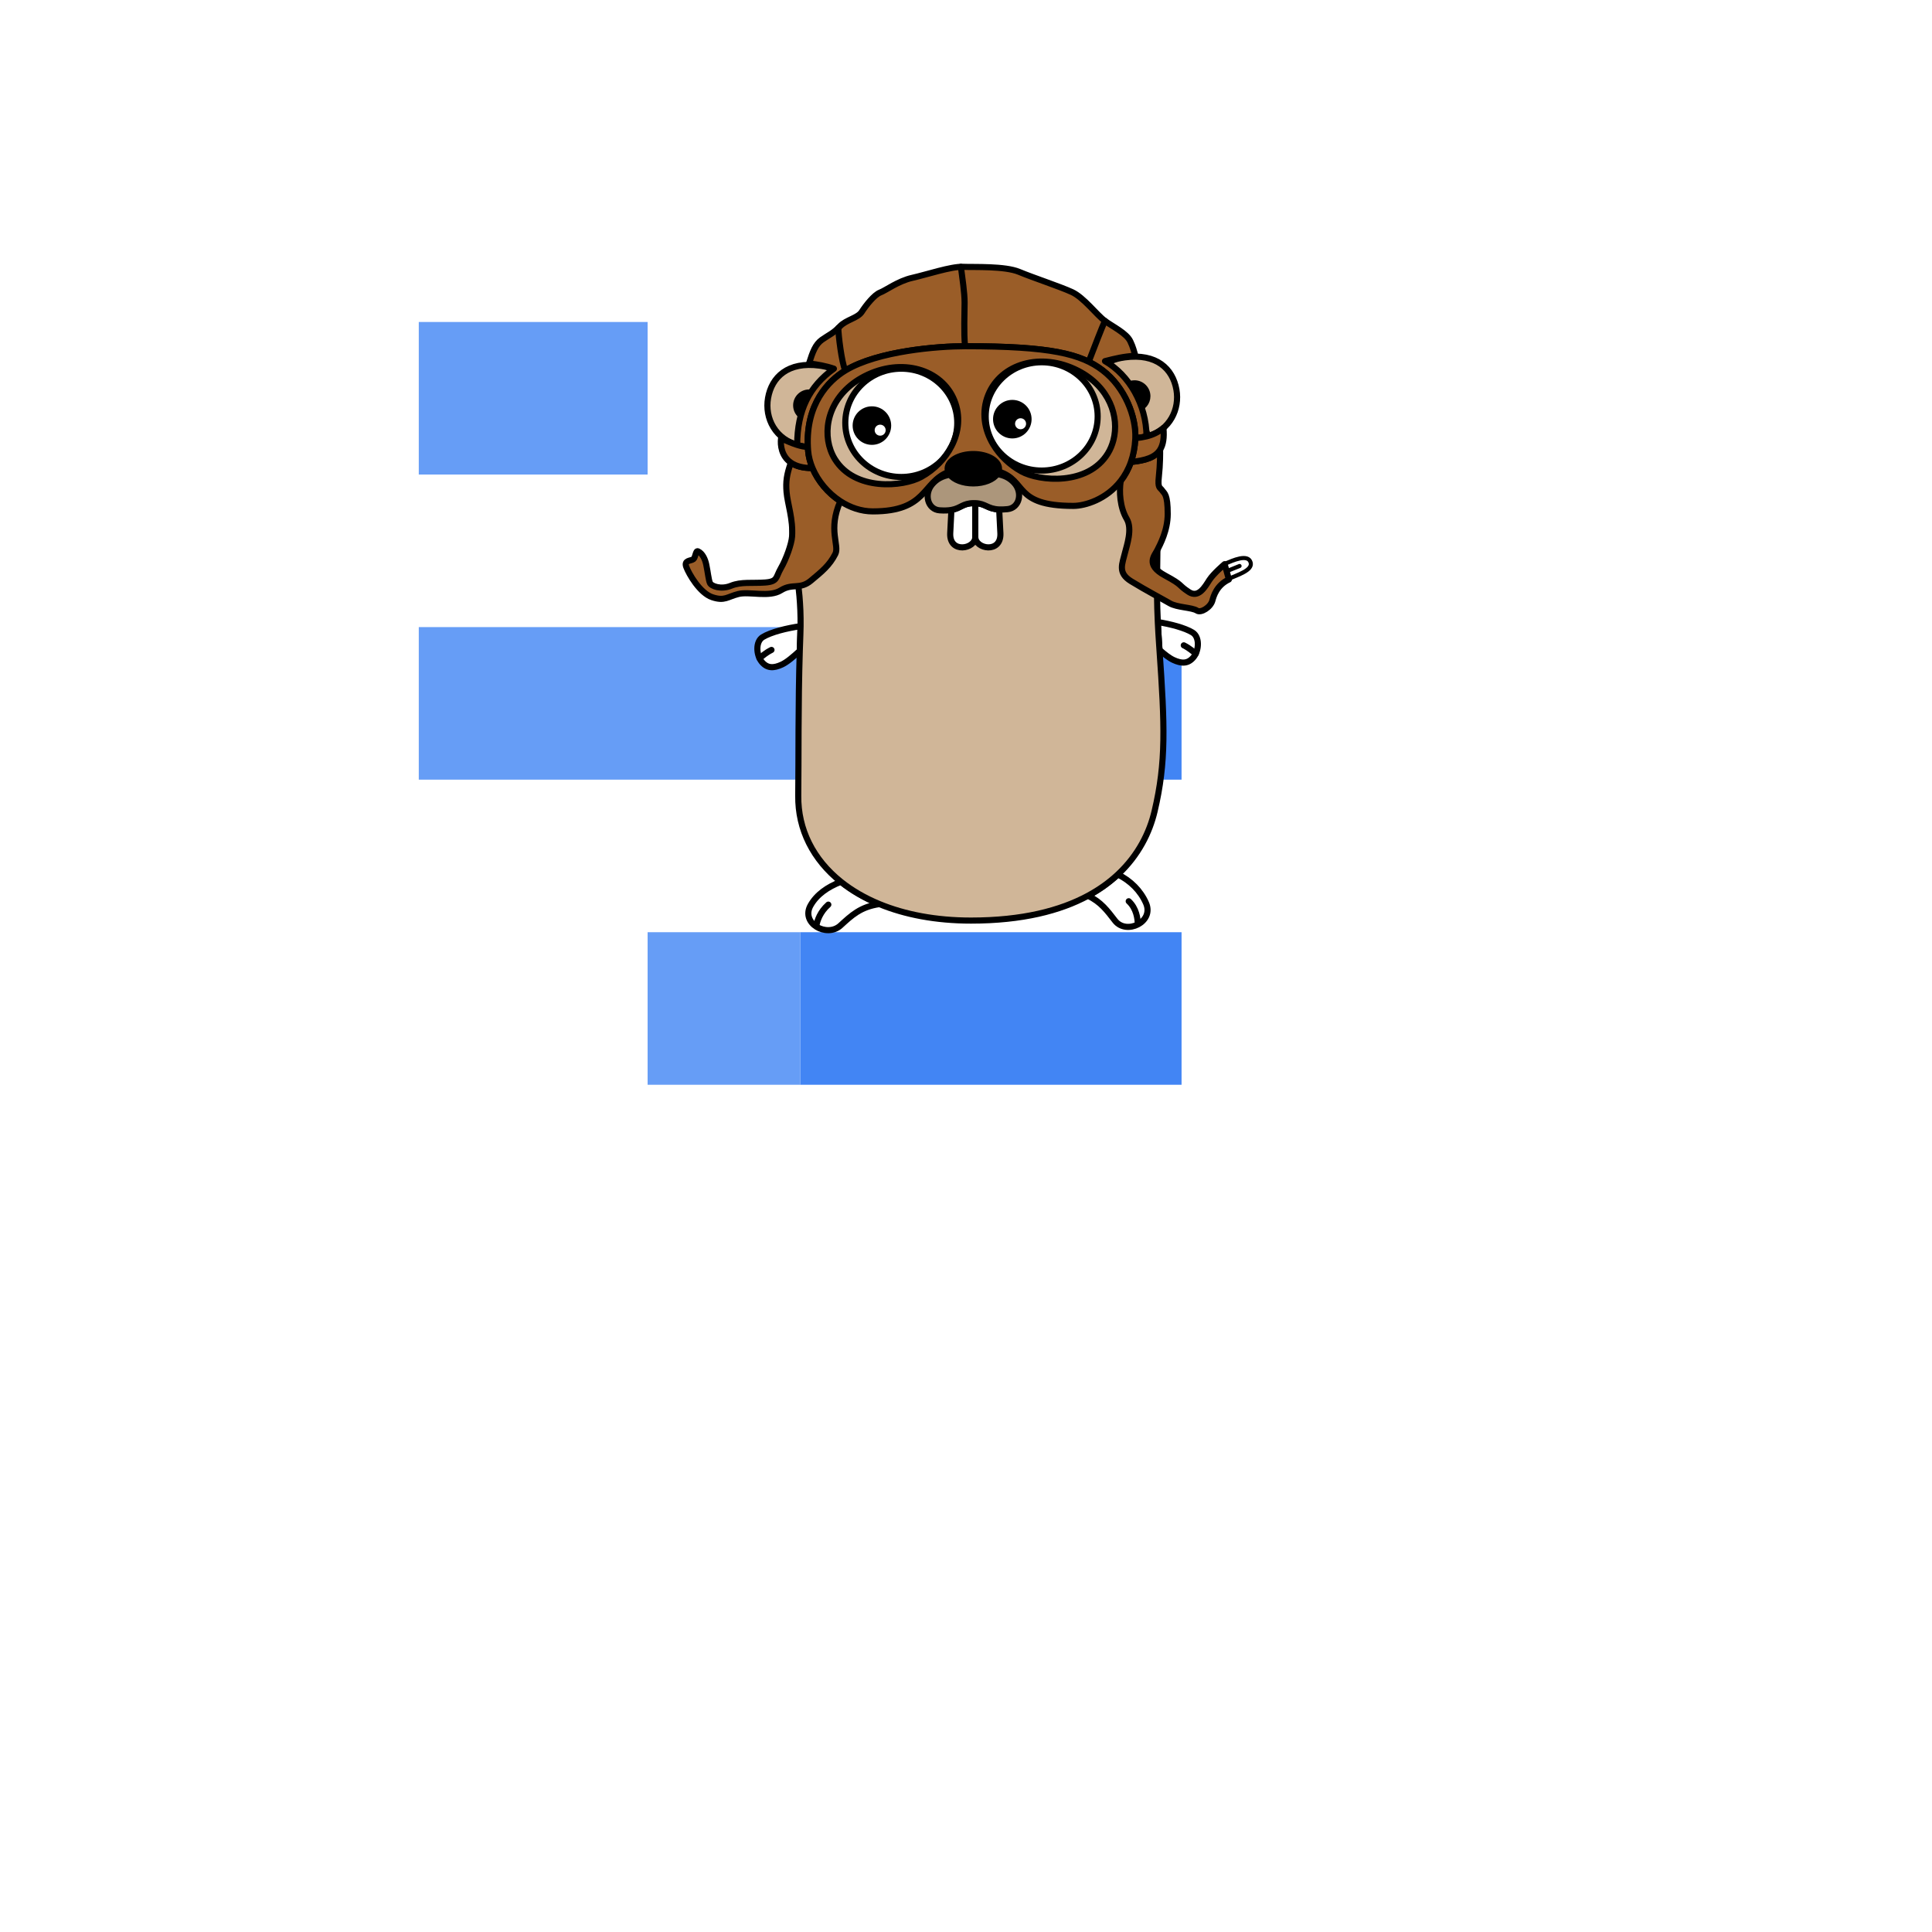 <svg xmlns="http://www.w3.org/2000/svg" xmlns:xlink="http://www.w3.org/1999/xlink" version="1.1" xml:space="preserve" viewBox="0 0 1080 1080">
<desc>Created with Fabric.js 4.2.0</desc>
<defs>
</defs>
<g transform="matrix(1 0 0 1 540 540)" id="ff34a6ab-0b75-4820-8fdc-fa773cc4215b">
<rect style="stroke: none; stroke-width: 1; stroke-dasharray: none; stroke-linecap: butt; stroke-dashoffset: 0; stroke-linejoin: miter; stroke-miterlimit: 4; fill: rgb(255,255,255); fill-rule: nonzero; opacity: 1;" vector-effect="non-scaling-stroke" x="-540" y="-540" rx="0" ry="0" width="1080" height="1080"/>
</g>
<g transform="matrix(Infinity NaN NaN Infinity 0 0)" id="73d8eaa8-528a-45ed-bf33-7b66b676819d">
</g>
<g transform="matrix(5.33 0 0 5.33 447.3 393.19)">
<g style="" vector-effect="non-scaling-stroke">
		<g transform="matrix(1 0 0 1 20 16)">
<path style="stroke: none; stroke-width: 1; stroke-dasharray: none; stroke-linecap: round; stroke-dashoffset: 0; stroke-linejoin: round; stroke-miterlimit: 4; fill: rgb(66,133,244); fill-rule: nonzero; opacity: 1;" vector-effect="non-scaling-stroke" transform=" translate(-60, -56)" d="M 40 48 L 80 48 L 80 32 L 40 32 L 40 48 z M 40 80 L 80 80 L 80 64 L 40 64 L 40 80 z" stroke-linecap="round"/>
</g>
		<g transform="matrix(1 0 0 1 -20 0)">
<path style="stroke: none; stroke-width: 1; stroke-dasharray: none; stroke-linecap: round; stroke-dashoffset: 0; stroke-linejoin: round; stroke-miterlimit: 4; fill: rgb(102,157,246); fill-rule: nonzero; opacity: 1;" vector-effect="non-scaling-stroke" transform=" translate(-20, -40)" d="M 24 80 L 40 80 L 40 64 L 24 64 L 24 80 z M 0 0 L 24 0 L 24 16 L 0 16 z M 0 32 L 40 32 L 40 48 L 0 48 z" stroke-linecap="round"/>
</g>
</g>
</g>
<g transform="matrix(0.57 0 0 0.57 541 334.56)">
<g style="" vector-effect="non-scaling-stroke">
		<g transform="matrix(1 0 0 1 -185.18 47.26)">
<path style="stroke: rgb(0,0,0); stroke-width: 6; stroke-dasharray: none; stroke-linecap: round; stroke-dashoffset: 0; stroke-linejoin: round; stroke-miterlimit: 10; fill: rgb(255,255,255); fill-rule: nonzero; opacity: 1;" vector-effect="non-scaling-stroke" transform=" translate(-94.44, -375.54)" d="M 115.612 355.432 C 102.234 357.308 86.654 361.186 78.546 366.116 C 71.209 370.579 72.172 383.716 77.392 390.215 C 82.901 397.077 89.366 396.71 97.171 393.12 C 102.294 390.763 108.464 385.511 114.838 379.628 C 114.998 374.502 115.177 369.372 115.381 364.253 C 115.502 361.214 115.577 358.278 115.612 355.432 z" stroke-linecap="round"/>
</g>
		<g transform="matrix(1 0 0 1 206 42.99)">
<path style="stroke: rgb(0,0,0); stroke-width: 6; stroke-dasharray: none; stroke-linecap: round; stroke-dashoffset: 0; stroke-linejoin: round; stroke-miterlimit: 10; fill: rgb(255,255,255); fill-rule: nonzero; opacity: 1;" vector-effect="non-scaling-stroke" transform=" translate(-485.61, -371.27)" d="M 499.977 361.616 C 492.477 357.056 478.588 353.399 465.959 351.39 C 466.275 358.206 466.71 365.7 467.298 374.153 C 467.404 375.68 467.509 377.186 467.611 378.682 C 472.57 383.061 477.291 386.75 481.351 388.619 C 489.158 392.21 495.621 392.577 501.13 385.715 C 506.351 379.216 507.314 366.077 499.977 361.616 z" stroke-linecap="round"/>
</g>
		<g transform="matrix(1 0 0 1 -121.53 301.55)">
<path style="stroke: rgb(0,0,0); stroke-width: 6; stroke-dasharray: none; stroke-linecap: round; stroke-dashoffset: 0; stroke-linejoin: round; stroke-miterlimit: 10; fill: rgb(255,255,255); fill-rule: nonzero; opacity: 1;" vector-effect="non-scaling-stroke" transform=" translate(-158.09, -629.83)" d="M 125.43 629.265 C 115.576 646.786 141.33 661.216 154.68 649.066 C 165.588 639.138 174.198 630.718 192.936 627.968 C 178.586 622.062 165.936 614.687 155.184 606.097 C 142.067 611.226 131.448 618.566 125.43 629.265 z" stroke-linecap="round"/>
</g>
		<g transform="matrix(1 0 0 1 147.07 296.37)">
<path style="stroke: rgb(0,0,0); stroke-width: 6; stroke-dasharray: none; stroke-linecap: round; stroke-dashoffset: 0; stroke-linejoin: round; stroke-miterlimit: 10; fill: rgb(255,255,255); fill-rule: nonzero; opacity: 1;" vector-effect="non-scaling-stroke" transform=" translate(-426.68, -624.65)" d="M 424.005 644.267 C 435.042 658.55 462.465 645.579 454.448 627.146 C 449.181 615.035 439.23 604.99 426.771 598.951 C 418.613 606.569 408.922 613.64 397.463 619.818 C 410.143 625.823 416.355 634.367 424.005 644.267 z" stroke-linecap="round"/>
</g>
		<g transform="matrix(1 0 0 1 -198.41 54.49)">
<path style="stroke: rgb(0,0,0); stroke-width: 6; stroke-dasharray: none; stroke-linecap: round; stroke-dashoffset: 0; stroke-linejoin: round; stroke-miterlimit: 10; fill: none; fill-rule: nonzero; opacity: 1;" vector-effect="non-scaling-stroke" transform=" translate(-81.2, -382.77)" d="M 75.308 386.816 C 78.641 384.419 80.996 381.825 87.092 378.719" stroke-linecap="round"/>
</g>
		<g transform="matrix(1 0 0 1 217.71 49.99)">
<path style="stroke: rgb(0,0,0); stroke-width: 6; stroke-dasharray: none; stroke-linecap: round; stroke-dashoffset: 0; stroke-linejoin: round; stroke-miterlimit: 10; fill: none; fill-rule: nonzero; opacity: 1;" vector-effect="non-scaling-stroke" transform=" translate(-497.32, -378.27)" d="M 503.215 382.316 C 499.882 379.919 497.527 377.325 491.432 374.219" stroke-linecap="round"/>
</g>
		<g transform="matrix(1 0 0 1 -142.63 310.47)">
<path style="stroke: rgb(0,0,0); stroke-width: 6; stroke-dasharray: none; stroke-linecap: round; stroke-dashoffset: 0; stroke-linejoin: round; stroke-miterlimit: 10; fill: none; fill-rule: nonzero; opacity: 1;" vector-effect="non-scaling-stroke" transform=" translate(-136.98, -638.75)" d="M 131.13 648.991 C 132.03 644.04 134.73 635.716 142.83 628.515" stroke-linecap="round"/>
</g>
		<g transform="matrix(1 0 0 1 162.26 308)">
<path style="stroke: rgb(0,0,0); stroke-width: 6; stroke-dasharray: none; stroke-linecap: round; stroke-dashoffset: 0; stroke-linejoin: round; stroke-miterlimit: 10; fill: none; fill-rule: nonzero; opacity: 1;" vector-effect="non-scaling-stroke" transform=" translate(-441.88, -636.28)" d="M 446.31 647.382 C 446.284 642.351 445.006 632.116 437.444 625.187" stroke-linecap="round"/>
</g>
		<g transform="matrix(1 0 0 1 -161.15 -189.53)">
<path style="stroke: rgb(0,0,0); stroke-width: 6; stroke-dasharray: none; stroke-linecap: round; stroke-dashoffset: 0; stroke-linejoin: round; stroke-miterlimit: 10; fill: rgb(208,182,152); fill-rule: nonzero; opacity: 1;" vector-effect="non-scaling-stroke" transform=" translate(-118.47, -138.75)" d="M 111.331 138.898 C 111.331 131.929 116.972 126.28 123.931 126.28 C 128.012 126.28 131.628 128.231 133.931 131.244 C 139.5 122.133 146.214 114.274 153.844 107.515 C 150.064 103.857 143.922 101.185 134.281 99.89 C 103.231 95.716 87.364 111.056 83.739 131.615 C 80.241 151.453 90.91 172.758 114.743 178.297 C 117.203 168.612 120.217 159.728 123.693 151.504 C 116.845 151.375 111.331 145.786 111.331 138.898 z" stroke-linecap="round"/>
</g>
		<g transform="matrix(1 0 0 1 -156.98 -189.39)">
<path style="stroke: none; stroke-width: 1; stroke-dasharray: none; stroke-linecap: butt; stroke-dashoffset: 0; stroke-linejoin: miter; stroke-miterlimit: 4; fill: rgb(0,0,0); fill-rule: nonzero; opacity: 1;" vector-effect="non-scaling-stroke" transform=" translate(-122.63, -138.89)" d="M 123.931 126.28 C 116.972 126.28 111.331 131.929 111.331 138.898 C 111.331 145.786 116.845 151.375 123.693 151.503 C 126.172 145.637 128.884 140.104 131.805 134.865 C 132.492 133.634 133.205 132.431 133.931 131.243 C 131.628 128.231 128.011 126.28 123.931 126.28 z" stroke-linecap="round"/>
</g>
		<g transform="matrix(1 0 0 1 169.28 -198.03)">
<path style="stroke: rgb(0,0,0); stroke-width: 6; stroke-dasharray: none; stroke-linecap: round; stroke-dashoffset: 0; stroke-linejoin: round; stroke-miterlimit: 10; fill: rgb(208,182,152); fill-rule: nonzero; opacity: 1;" vector-effect="non-scaling-stroke" transform=" translate(-448.9, -130.25)" d="M 484.238 123.515 C 480.613 102.955 464.746 87.616 433.697 91.79 C 422.932 93.237 416.531 96.4 412.908 100.735 C 419.775 106.665 426.165 113.48 432.18 121.253 C 432.472 121.63 432.75 122.011 433.037 122.389 C 435.333 119.294 439 117.28 443.145 117.28 C 450.104 117.28 455.745 122.929 455.745 129.898 C 455.745 136.007 451.41 141.1 445.652 142.264 C 449.929 150.547 453.397 159.463 456.173 169.406 C 477.937 162.855 487.59 142.516 484.238 123.515 z" stroke-linecap="round"/>
</g>
		<g transform="matrix(1 0 0 1 164.78 -198.51)">
<path style="stroke: none; stroke-width: 1; stroke-dasharray: none; stroke-linecap: butt; stroke-dashoffset: 0; stroke-linejoin: miter; stroke-miterlimit: 4; fill: rgb(0,0,0); fill-rule: nonzero; opacity: 1;" vector-effect="non-scaling-stroke" transform=" translate(-444.39, -129.77)" d="M 455.746 129.898 C 455.746 122.929 450.105 117.28 443.146 117.28 C 439 117.28 435.334 119.294 433.038 122.389 C 437.853 128.734 442.045 135.275 445.653 142.264 C 451.411 141.1 455.746 136.007 455.746 129.898 z" stroke-linecap="round"/>
</g>
		<g transform="matrix(1 0 0 1 9.77 27.51)">
<path style="stroke: rgb(0,0,0); stroke-width: 6; stroke-dasharray: none; stroke-linecap: round; stroke-dashoffset: 0; stroke-linejoin: round; stroke-miterlimit: 10; fill: rgb(208,182,152); fill-rule: nonzero; opacity: 1;" vector-effect="non-scaling-stroke" transform=" translate(-289.38, -355.79)" d="M 433.038 122.389 C 432.751 122.011 432.473 121.63 432.181 121.253 C 426.165 113.48 419.776 106.665 412.909 100.735 C 383.112 75.007 344.327 65.945 288.181 67.612 C 239.499 69.059 187.708 77.518 153.844 107.515 C 146.214 114.273 139.501 122.132 133.931 131.244 C 133.205 132.432 132.492 133.635 131.805 134.866 C 128.884 140.105 126.172 145.637 123.693 151.504 C 120.217 159.728 117.203 168.612 114.743 178.297 C 109.976 197.067 107.28 218.83 107.281 244.554 C 107.283 289.687 116.147 312.082 115.613 355.433 C 115.578 358.279 115.503 361.215 115.382 364.254 C 115.178 369.373 114.999 374.503 114.839 379.629 C 113.186 432.736 113.777 485.491 113.34 521.665 C 112.939 554.869 127.986 584.369 155.185 606.098 C 165.937 614.688 178.587 622.063 192.937 627.969 C 218.05 638.306 248.355 644.155 282.781 644.155 C 333.046 644.155 370.237 634.503 397.465 619.819 C 408.924 613.641 418.614 606.57 426.773 598.952 C 447.132 579.944 457.943 557.53 462.782 537.056 C 474.252 488.533 472.748 452.976 467.613 378.685 C 467.51 377.189 467.406 375.683 467.3 374.156 C 466.712 365.703 466.278 358.209 465.961 351.393 C 464.228 314.05 466.025 297.076 465.482 254.456 C 465.019 218.185 462.287 191.295 456.176 169.409 C 453.4 159.467 449.932 150.551 445.655 142.267 C 442.045 135.275 437.854 128.733 433.038 122.389 z" stroke-linecap="round"/>
</g>
		<g transform="matrix(1 0 0 1 -65.23 -172.27)">
<ellipse style="stroke: rgb(0,0,0); stroke-width: 6; stroke-dasharray: none; stroke-linecap: round; stroke-dashoffset: 0; stroke-linejoin: round; stroke-miterlimit: 10; fill: rgb(255,255,255); fill-rule: nonzero; opacity: 1;" vector-effect="non-scaling-stroke" cx="0" cy="0" rx="54.9" ry="53.1"/>
</g>
		<g transform="matrix(1 0 0 1 -94.03 -169.57)">
<circle style="stroke: none; stroke-width: 1; stroke-dasharray: none; stroke-linecap: butt; stroke-dashoffset: 0; stroke-linejoin: miter; stroke-miterlimit: 4; fill: rgb(0,0,0); fill-rule: nonzero; opacity: 1;" vector-effect="non-scaling-stroke" cx="0" cy="0" r="18.9"/>
</g>
		<g transform="matrix(1 0 0 1 -85.93 -165.07)">
<circle style="stroke: none; stroke-width: 1; stroke-dasharray: none; stroke-linecap: butt; stroke-dashoffset: 0; stroke-linejoin: miter; stroke-miterlimit: 4; fill: rgb(255,255,255); fill-rule: nonzero; opacity: 1;" vector-effect="non-scaling-stroke" cx="0" cy="0" r="5.4"/>
</g>
		<g transform="matrix(1 0 0 1 72.47 -178.57)">
<ellipse style="stroke: rgb(0,0,0); stroke-width: 6; stroke-dasharray: none; stroke-linecap: round; stroke-dashoffset: 0; stroke-linejoin: round; stroke-miterlimit: 10; fill: rgb(255,255,255); fill-rule: nonzero; opacity: 1;" vector-effect="non-scaling-stroke" cx="0" cy="0" rx="54.9" ry="53.1"/>
</g>
		<g transform="matrix(1 0 0 1 43.67 -175.87)">
<circle style="stroke: none; stroke-width: 1; stroke-dasharray: none; stroke-linecap: butt; stroke-dashoffset: 0; stroke-linejoin: miter; stroke-miterlimit: 4; fill: rgb(0,0,0); fill-rule: nonzero; opacity: 1;" vector-effect="non-scaling-stroke" cx="0" cy="0" r="18.9"/>
</g>
		<g transform="matrix(1 0 0 1 51.77 -171.37)">
<circle style="stroke: none; stroke-width: 1; stroke-dasharray: none; stroke-linecap: butt; stroke-dashoffset: 0; stroke-linejoin: miter; stroke-miterlimit: 4; fill: rgb(255,255,255); fill-rule: nonzero; opacity: 1;" vector-effect="non-scaling-stroke" cx="0" cy="0" r="5.4"/>
</g>
		<g transform="matrix(1 0 0 1 -4.94 -71.82)">
<path style="stroke: rgb(0,0,0); stroke-width: 6; stroke-dasharray: none; stroke-linecap: round; stroke-dashoffset: 0; stroke-linejoin: round; stroke-miterlimit: 10; fill: rgb(255,255,255); fill-rule: nonzero; opacity: 1;" vector-effect="non-scaling-stroke" transform=" translate(-274.67, -256.46)" d="M 285.228 234.764 C 274.444 234.952 272.827 239.763 263.543 241.421 C 263.215 247.148 262.798 254.987 262.38 264.317 C 261.48 284.417 286.98 279.917 286.98 267.917 C 286.98 258.788 286.98 242.203 286.98 234.785 C 286.42 234.764 285.843 234.753 285.228 234.764 z" stroke-linecap="round"/>
</g>
		<g transform="matrix(1 0 0 1 19.68 -71.81)">
<path style="stroke: rgb(0,0,0); stroke-width: 6; stroke-dasharray: none; stroke-linecap: round; stroke-dashoffset: 0; stroke-linejoin: round; stroke-miterlimit: 10; fill: rgb(255,255,255); fill-rule: nonzero; opacity: 1;" vector-effect="non-scaling-stroke" transform=" translate(-299.29, -256.47)" d="M 286.98 267.916 C 286.98 279.916 312.48 284.416 311.58 264.316 C 311.151 254.734 310.723 246.726 310.391 240.963 C 298.702 240.43 297.276 235.15 286.98 234.784 C 286.98 242.201 286.98 258.786 286.98 267.916 z" stroke-linecap="round"/>
</g>
		<g transform="matrix(1 0 0 1 5.49 -104.17)">
<path style="stroke: rgb(0,0,0); stroke-width: 6; stroke-dasharray: none; stroke-linecap: round; stroke-dashoffset: 0; stroke-linejoin: round; stroke-miterlimit: 10; fill: rgb(172,150,123); fill-rule: nonzero; opacity: 1;" vector-effect="non-scaling-stroke" transform=" translate(-285.1, -224.11)" d="M 324.934 214.718 C 320.58 210.033 315.413 207.48 308.509 206.247 C 304.845 211.613 295.718 215.416 285.03 215.416 C 274.752 215.416 265.918 211.898 261.996 206.856 C 254.605 208.273 249.243 211.041 244.846 216.116 C 236.219 226.075 240.409 241.007 252.002 241.811 C 256.959 242.155 260.626 241.942 263.543 241.42 C 272.827 239.762 274.444 234.951 285.228 234.763 C 285.843 234.753 286.42 234.763 286.98 234.783 C 297.275 235.149 298.701 240.429 310.391 240.962 C 312.703 241.067 315.415 240.988 318.68 240.646 C 330.238 239.438 333.904 224.37 324.934 214.718 z" stroke-linecap="round"/>
</g>
		<g transform="matrix(1 0 0 1 5.42 -127.27)">
<path style="stroke: none; stroke-width: 1; stroke-dasharray: none; stroke-linecap: butt; stroke-dashoffset: 0; stroke-linejoin: miter; stroke-miterlimit: 4; fill: rgb(0,0,0); fill-rule: nonzero; opacity: 1;" vector-effect="non-scaling-stroke" transform=" translate(-285.03, -201.02)" d="M 285.03 215.416 C 295.718 215.416 304.844 211.613 308.509 206.247 C 309.616 204.625 310.231 202.862 310.231 201.016 C 310.231 193.063 298.95 186.616 285.031 186.616 C 271.114 186.616 259.831 193.063 259.831 201.016 C 259.831 203.096 260.609 205.07 261.997 206.856 C 265.918 211.897 274.752 215.416 285.03 215.416 z" stroke-linecap="round"/>
</g>
		<g transform="matrix(1 0 0 1 260.51 -29.45)">
<path style="stroke: rgb(0,0,0); stroke-width: 4; stroke-dasharray: none; stroke-linecap: round; stroke-dashoffset: 0; stroke-linejoin: round; stroke-miterlimit: 10; fill: none; fill-rule: nonzero; opacity: 1;" vector-effect="non-scaling-stroke" transform=" translate(-540.12, -298.84)" d="M 534.104 301.255 C 537.366 300.018 543.891 297.317 546.141 296.418" stroke-linecap="round"/>
</g>
		<g transform="matrix(1 0 0 1 265.49 -29.64)">
<path style="stroke: rgb(0,0,0); stroke-width: 4; stroke-dasharray: none; stroke-linecap: round; stroke-dashoffset: 0; stroke-linejoin: round; stroke-miterlimit: 10; fill: none; fill-rule: nonzero; opacity: 1;" vector-effect="non-scaling-stroke" transform=" translate(-545.1, -298.64)" d="M 532.979 293.718 C 538.743 291.355 554.633 283.803 557.053 293.156 C 559.004 300.693 543.953 305.083 536.354 308.681" stroke-linecap="round"/>
</g>
		<g transform="matrix(1 0 0 1 -200.8 -66.44)">
<path style="stroke: rgb(0,0,0); stroke-width: 6; stroke-dasharray: none; stroke-linecap: round; stroke-dashoffset: 0; stroke-linejoin: round; stroke-miterlimit: 10; fill: rgb(154,93,40); fill-rule: nonzero; opacity: 1;" vector-effect="non-scaling-stroke" transform=" translate(-78.81, -261.84)" d="M 127.301 200.344 C 117.613 200.473 110.812 198.328 106.095 195.047 C 101.989 206.937 101.02 213.648 101.88 223.968 C 102.817 235.21 108.48 250.817 107.28 267.618 C 106.764 274.843 101.473 289.668 96.277 298.668 C 91.08 307.668 93.33 311.718 80.73 312.618 C 68.13 313.518 57.33 311.718 47.43 315.768 C 37.53 319.818 28.08 316.218 26.73 313.068 C 25.38 309.918 24.727 302.763 23.13 295.068 C 22.028 289.756 19.437 284.074 15.03 282.018 C 12.683 280.923 12.675 288.028 10.53 289.668 C 7.98 291.618 1.037 290.568 3.533 297.318 C 6.029 304.068 16.829 322.968 28.979 327.018 C 41.129 331.068 43.829 326.568 54.629 323.868 C 65.429 321.168 84.822 327.468 96.276 320.268 C 107.729 313.068 114.929 319.818 125.729 310.818 C 136.529 301.818 144.061 295.771 149.701 284.607 C 153.938 276.221 142.166 260.892 154.62 232.854 C 142.457 224.926 132.646 213.1 127.301 200.344 z" stroke-linecap="round"/>
</g>
		<g transform="matrix(1 0 0 1 202.66 -66.7)">
<path style="stroke: rgb(0,0,0); stroke-width: 6; stroke-dasharray: none; stroke-linecap: round; stroke-dashoffset: 0; stroke-linejoin: round; stroke-miterlimit: 10; fill: rgb(154,93,40); fill-rule: nonzero; opacity: 1;" vector-effect="non-scaling-stroke" transform=" translate(-482.27, -261.58)" d="M 531.479 294.618 C 531.479 294.618 520.608 303.8 516.479 310.218 C 512.266 316.768 505.979 328.218 496.379 321.918 C 485.035 314.474 491.527 315.707 472.979 305.718 C 453.479 295.218 462.78 286.218 465.479 280.818 C 468.178 275.418 475.678 261.666 475.684 245.419 C 475.69 225.767 472.391 225.446 470.278 222.318 C 468.155 219.174 465.686 220.462 466.979 208.818 C 468.321 196.73 468.254 185.573 468.2 182.364 C 463.471 189.903 454.022 192.963 439.591 194.399 C 437.073 201.616 433.622 207.747 429.616 212.925 C 427.905 223.322 428.809 239.002 435.479 250.217 C 441.35 260.086 435.356 276.8 433.979 282.617 C 431.209 294.31 426.178 303.017 439.872 311.417 C 454.593 320.448 470.579 328.817 477.78 333.017 C 484.979 337.217 499.38 336.917 504.479 340.217 C 508.315 342.699 517.678 336.917 519.479 330.317 C 520.686 325.89 523.678 315.317 535.678 309.617 C 533.88 302.718 531.479 294.618 531.479 294.618 z" stroke-linecap="round"/>
</g>
		<g transform="matrix(1 0 0 1 3.98 -236.97)">
<path style="stroke: rgb(0,0,0); stroke-width: 6; stroke-dasharray: none; stroke-linecap: round; stroke-dashoffset: 0; stroke-linejoin: round; stroke-miterlimit: 10; fill: rgb(154,93,40); fill-rule: nonzero; opacity: 1;" vector-effect="non-scaling-stroke" transform=" translate(-283.59, -91.31)" d="M 159.479 104.718 C 191.429 85.368 250.829 80.873 276.929 80.868 C 361.53 80.852 390.805 88.494 411.836 104.508 C 433.742 121.189 444.766 150.008 443.902 171.086 C 447.996 170.661 451.597 170.099 454.902 169.281 C 454.701 137.979 437.793 109.122 414.177 95.493 C 424.103 92.949 432.423 90.907 443.956 90.203 C 442.622 85.949 441.778 81.767 438.927 75.917 C 435.12 68.104 422.279 61.967 414.177 56.117 C 406.077 50.267 393.478 33.167 381.779 27.767 C 370.078 22.367 343.978 13.817 329.943 7.967 C 315.91 2.117 285.928 3.467 274.666 3.017 C 263.403 2.567 239.128 10.667 225.178 13.817 C 211.228 16.967 199.528 25.967 193.678 28.217 C 187.828 30.467 179.728 40.817 175.678 47.117 C 171.628 53.417 160.378 54.767 154.078 61.517 C 147.778 68.267 142.828 70.067 136.528 74.567 C 130.228 79.067 127.528 86.267 123.928 97.729 C 132.358 98.837 139.939 100.083 148.297 102.917 C 124.109 120.172 112.381 143.834 112.286 177.668 C 115.884 178.803 119.433 179.575 122.78 179.628 C 120.719 137.599 142.932 114.74 159.479 104.718 z" stroke-linecap="round"/>
</g>
		<g transform="matrix(1 0 0 1 -167.83 -142.45)">
<path style="stroke: rgb(0,0,0); stroke-width: 6; stroke-dasharray: none; stroke-linecap: round; stroke-dashoffset: 0; stroke-linejoin: round; stroke-miterlimit: 10; fill: rgb(154,93,40); fill-rule: nonzero; opacity: 1;" vector-effect="non-scaling-stroke" transform=" translate(-111.78, -185.83)" d="M 123.03 183.468 C 122.923 182.17 122.844 180.892 122.782 179.629 C 119.435 179.576 115.886 178.804 112.288 177.669 C 106.966 175.99 101.535 173.508 96.48 171.318 C 95.651 178.002 96.931 188.673 106.095 195.047 C 110.812 198.328 117.614 200.473 127.301 200.344 C 124.982 194.812 123.493 189.107 123.03 183.468 z" stroke-linecap="round"/>
</g>
		<g transform="matrix(1 0 0 1 176.07 -150.53)">
<path style="stroke: rgb(0,0,0); stroke-width: 6; stroke-dasharray: none; stroke-linecap: round; stroke-dashoffset: 0; stroke-linejoin: round; stroke-miterlimit: 10; fill: rgb(154,93,40); fill-rule: nonzero; opacity: 1;" vector-effect="non-scaling-stroke" transform=" translate(-455.69, -177.75)" d="M 471.485 161.096 C 466.2 165.316 461.075 167.753 454.903 169.281 C 451.598 170.099 447.997 170.66 443.903 171.086 C 443.893 171.313 443.891 171.544 443.88 171.769 C 443.423 180.284 441.896 187.794 439.591 194.4 C 454.023 192.963 463.472 189.903 468.2 182.365 C 471.282 177.447 472.362 170.628 471.485 161.096 z" stroke-linecap="round"/>
</g>
		<g transform="matrix(1 0 0 1 -4.71 -286.35)">
<path style="stroke: rgb(0,0,0); stroke-width: 6; stroke-dasharray: none; stroke-linecap: round; stroke-dashoffset: 0; stroke-linejoin: round; stroke-miterlimit: 10; fill: none; fill-rule: nonzero; opacity: 1;" vector-effect="non-scaling-stroke" transform=" translate(-274.9, -41.93)" d="M 272.879 3 C 274.229 13.818 276.479 28.218 276.479 38.118 C 276.479 48.018 275.579 68.268 276.929 80.868" stroke-linecap="round"/>
</g>
		<g transform="matrix(1 0 0 1 -123.6 -244.39)">
<path style="stroke: rgb(0,0,0); stroke-width: 6; stroke-dasharray: none; stroke-linecap: round; stroke-dashoffset: 0; stroke-linejoin: round; stroke-miterlimit: 10; fill: none; fill-rule: nonzero; opacity: 1;" vector-effect="non-scaling-stroke" transform=" translate(-156.01, -83.89)" d="M 152.619 63.019 C 152.73 70.31 155.811 95.972 159.411 104.76" stroke-linecap="round"/>
</g>
		<g transform="matrix(1 0 0 1 126.58 -252.19)">
<path style="stroke: rgb(0,0,0); stroke-width: 6; stroke-dasharray: none; stroke-linecap: round; stroke-dashoffset: 0; stroke-linejoin: round; stroke-miterlimit: 10; fill: none; fill-rule: nonzero; opacity: 1;" vector-effect="non-scaling-stroke" transform=" translate(-406.19, -76.1)" d="M 414.179 56.118 C 411.031 62.418 404.099 81.012 398.206 96.073" stroke-linecap="round"/>
</g>
		<g transform="matrix(1 0 0 1 80.39 -174.89)">
<path style="stroke: none; stroke-width: 1; stroke-dasharray: none; stroke-linecap: butt; stroke-dashoffset: 0; stroke-linejoin: miter; stroke-miterlimit: 4; fill: none; fill-rule: nonzero; opacity: 1;" vector-effect="non-scaling-stroke" transform=" translate(-360.01, -153.4)" d="M 387.741 104.904 C 351.255 86.127 311.997 98.151 299.671 128.547 C 292.905 145.226 295.761 162.623 304.538 177.24 C 310.993 187.99 320.647 197.241 332.065 203.582 C 349.985 213.535 397.354 217.768 416.887 186.147 C 419.336 182.182 421.178 177.789 422.393 173.144 C 428.409 150.17 418.774 120.875 387.741 104.904 z" stroke-linecap="round"/>
</g>
		<g transform="matrix(1 0 0 1 -73.5 -169.49)">
<path style="stroke: none; stroke-width: 1; stroke-dasharray: none; stroke-linecap: butt; stroke-dashoffset: 0; stroke-linejoin: miter; stroke-miterlimit: 4; fill: none; fill-rule: nonzero; opacity: 1;" vector-effect="non-scaling-stroke" transform=" translate(-206.11, -158.8)" d="M 178.381 110.304 C 145.403 127.275 136.585 159.295 145.039 182.783 C 146.149 185.867 147.544 188.811 149.234 191.547 C 168.768 223.168 216.137 218.935 234.057 208.982 C 246.863 201.87 257.457 191.102 263.798 178.656 C 270.797 164.918 272.611 149.134 266.452 133.947 C 254.125 103.55 214.867 91.527 178.381 110.304 z" stroke-linecap="round"/>
</g>
		<g transform="matrix(1 0 0 1 3.69 -166.41)">
<path style="stroke: rgb(0,0,0); stroke-width: 6; stroke-dasharray: none; stroke-linecap: round; stroke-dashoffset: 0; stroke-linejoin: round; stroke-miterlimit: 10; fill: rgb(154,93,40); fill-rule: nonzero; opacity: 1;" vector-effect="non-scaling-stroke" transform=" translate(-283.3, -161.87)" d="M 411.837 104.508 C 390.806 88.494 361.53 80.852 276.93 80.868 C 250.83 80.873 191.43 85.368 159.48 104.718 C 142.933 114.739 120.719 137.599 122.782 179.629 C 122.844 180.893 122.923 182.17 123.03 183.468 C 123.493 189.107 124.983 194.811 127.301 200.343 C 132.646 213.099 142.457 224.926 154.621 232.852 C 164.137 239.053 175.093 242.867 186.479 242.867 C 239.889 242.867 234.513 214.53 260.477 204.244 C 260.059 203.206 259.83 202.126 259.83 201.015 C 259.83 193.062 271.112 186.615 285.03 186.615 C 298.949 186.615 310.23 193.062 310.23 201.015 C 310.23 201.947 310.073 202.857 309.775 203.739 C 338.416 212.68 323.735 237.468 383.129 237.468 C 394.725 237.468 415.584 231.066 429.615 212.925 C 433.621 207.747 437.072 201.616 439.59 194.399 C 441.895 187.793 443.422 180.283 443.879 171.768 C 443.891 171.543 443.893 171.312 443.902 171.085 C 444.767 150.007 433.743 121.189 411.837 104.508 z M 263.798 178.656 C 257.457 191.102 246.863 201.869 234.057 208.982 C 216.137 218.935 168.768 223.168 149.234 191.547 C 147.544 188.811 146.149 185.868 145.039 182.783 C 136.585 159.295 145.403 127.275 178.381 110.304 C 214.867 91.527 254.124 103.55 266.452 133.947 C 272.611 149.134 270.797 164.918 263.798 178.656 z M 422.394 173.144 C 421.179 177.79 419.337 182.182 416.888 186.147 C 397.355 217.768 349.986 213.535 332.066 203.582 C 320.648 197.241 310.994 187.991 304.539 177.24 C 295.762 162.622 292.906 145.226 299.672 128.547 C 311.998 98.151 351.256 86.127 387.742 104.904 C 418.774 120.875 428.409 150.17 422.394 173.144 z" stroke-linecap="round"/>
</g>
</g>
</g>
</svg>